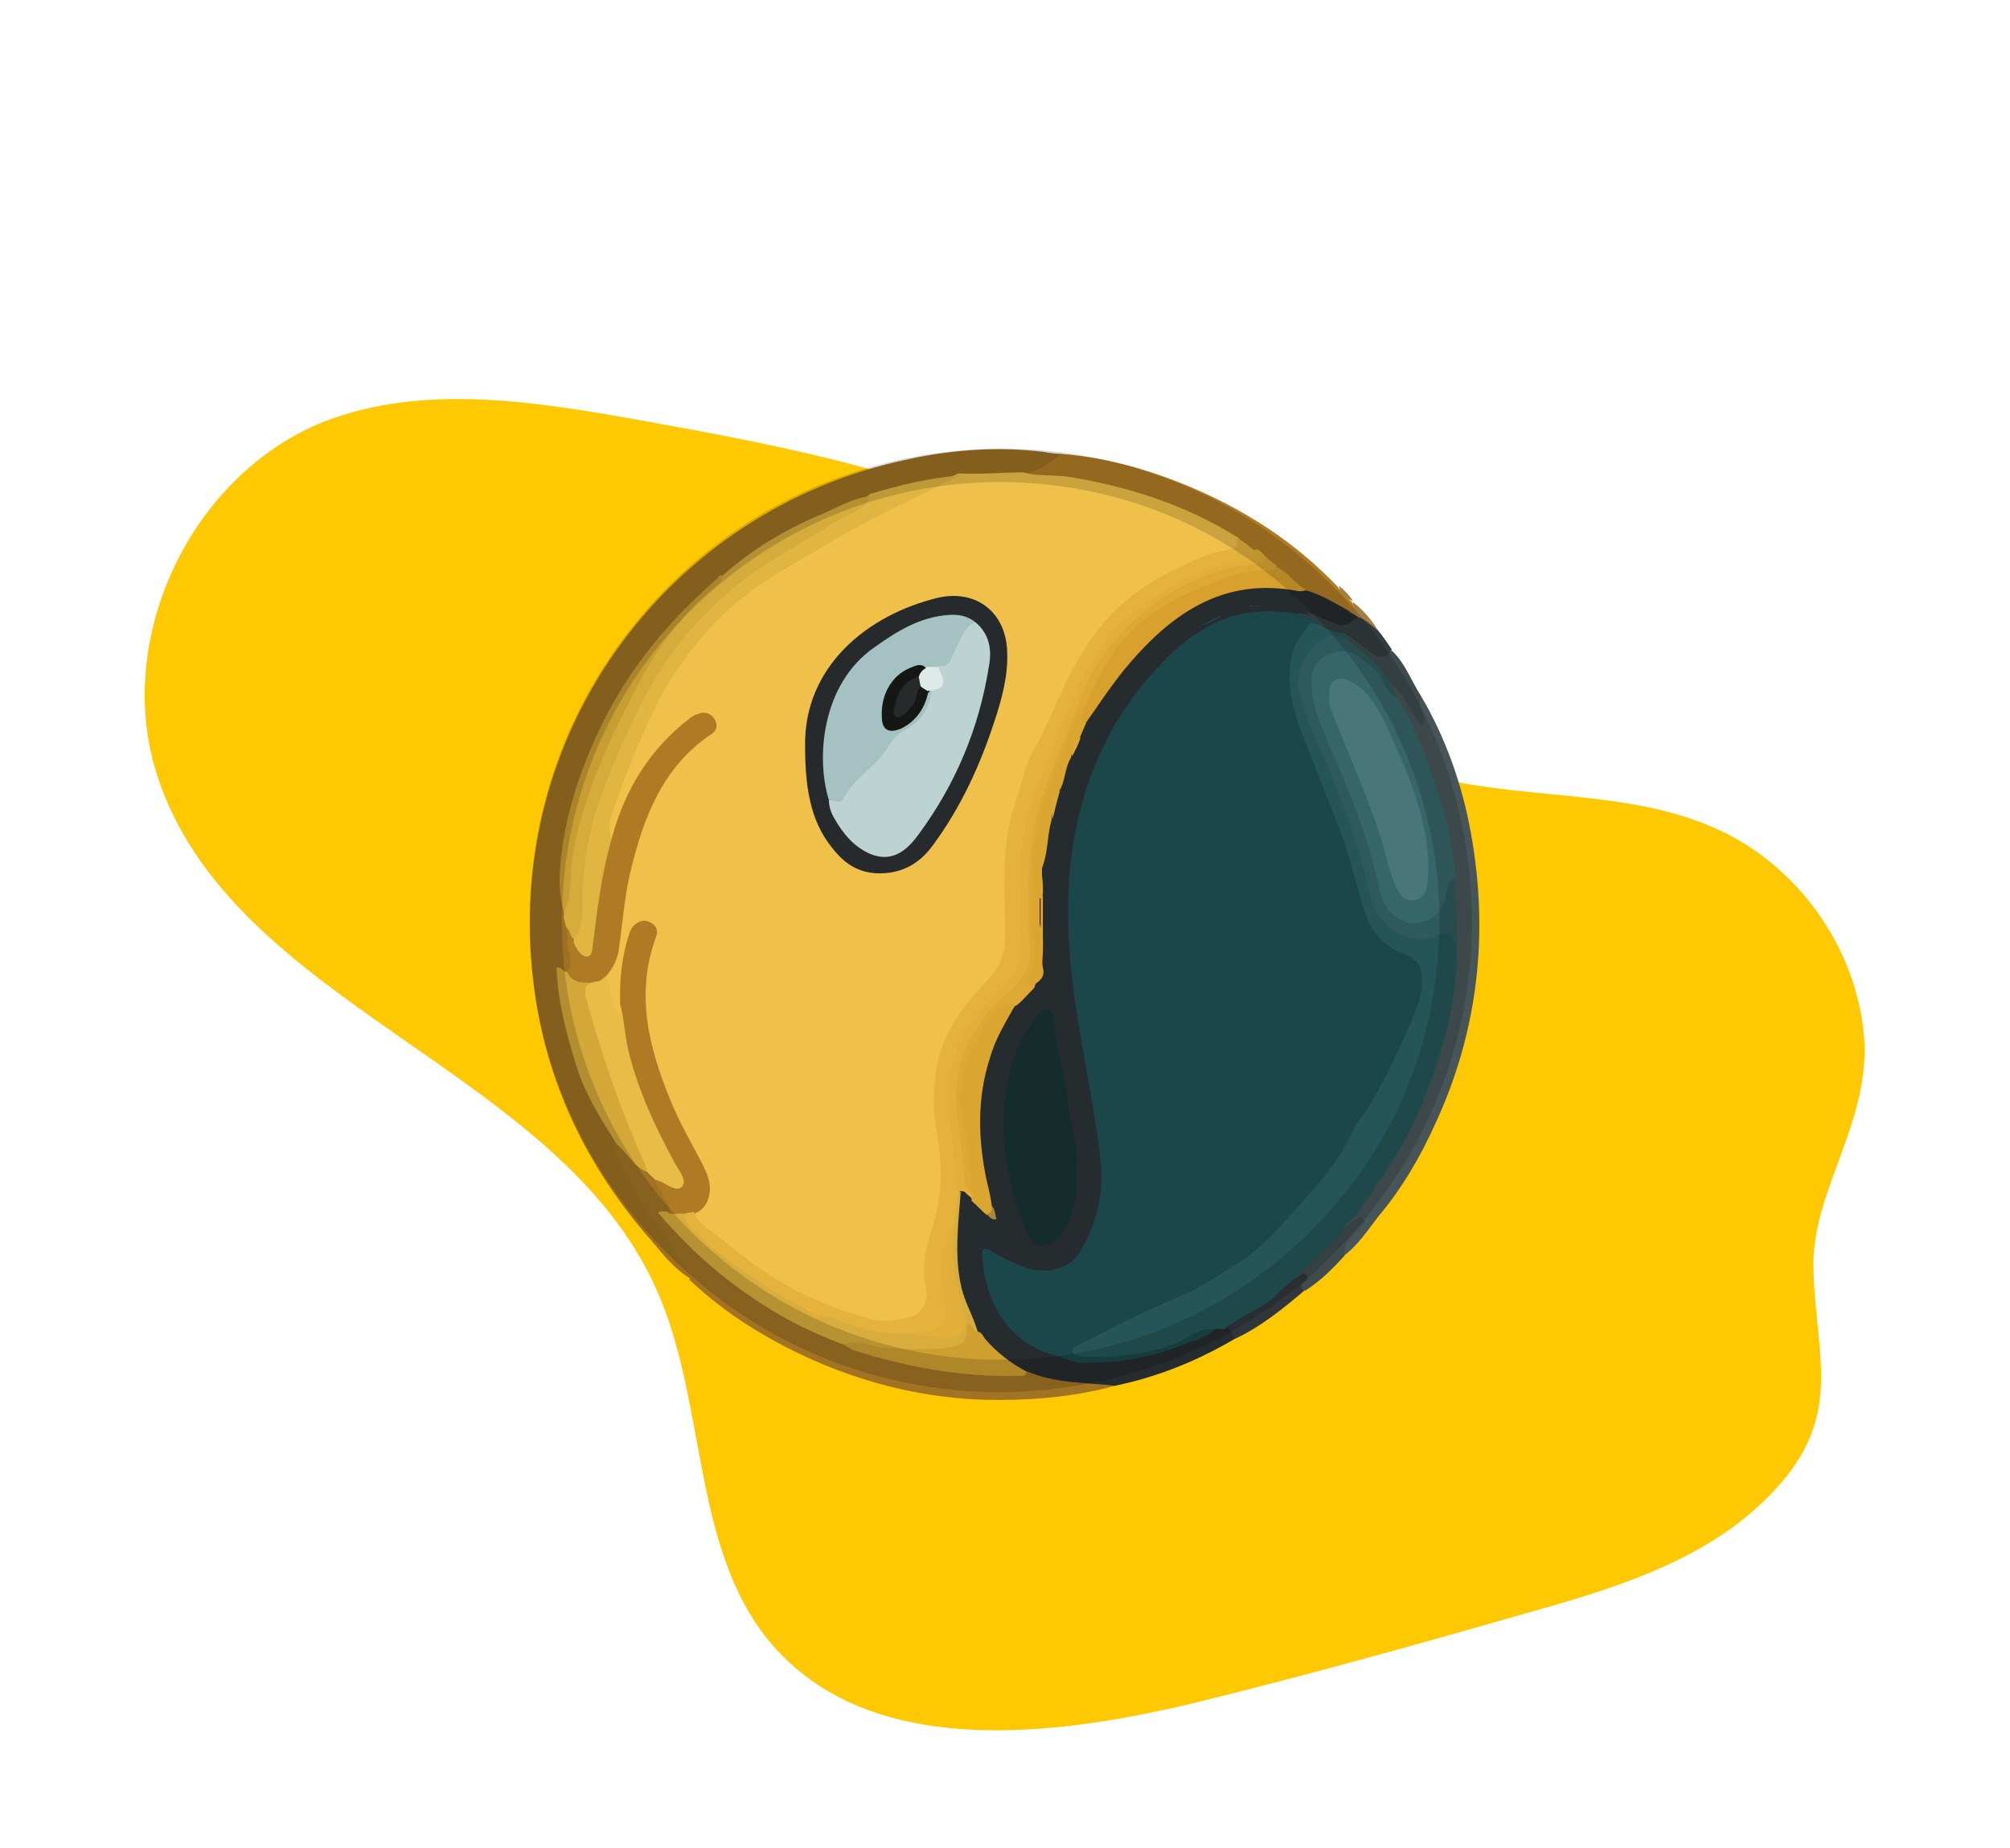<?xml version="1.0" encoding="utf-8"?>
<!-- Generator: Adobe Illustrator 25.3.1, SVG Export Plug-In . SVG Version: 6.00 Build 0)  -->
<svg version="1.1" id="Layer_1" xmlns:v="https://vecta.io/nano"
	 xmlns="http://www.w3.org/2000/svg" xmlns:xlink="http://www.w3.org/1999/xlink" x="0px" y="0px" viewBox="0 0 186 171"
	 style="enable-background:new 0 0 186 171;" xml:space="preserve">
<style type="text/css">
	.st0{fill:#FEC803;}
	.st1{fill:#9D7022;}
	.st2{fill:#262B2D;}
	.st3{fill:#475558;}
	.st4{fill:#A27323;}
	.st5{fill:#AF7B25;}
	.st6{fill:#404B4E;}
	.st7{fill:#30363A;}
	.st8{fill:#3F4A4C;}
	.st9{fill:#333C3F;}
	.st10{fill:#A47F41;}
	.st11{fill:#EFC14A;}
	.st12{fill:#E1B542;}
	.st13{fill:#AE7B24;}
	.st14{fill:#D5AB3B;}
	.st15{fill:#D3A839;}
	.st16{fill:#C89D32;}
	.st17{fill:#1B474A;}
	.st18{fill:#255559;}
	.st19{fill:#252B2E;}
	.st20{fill:#D9AD3D;}
	.st21{fill:#DDA833;}
	.st22{fill:#E2AF38;}
	.st23{fill:#D8A02C;}
	.st24{fill:#DBA630;}
	.st25{fill:#CFA030;}
	.st26{fill:#E2B03A;}
	.st27{fill:#A7873B;}
	.st28{fill:#37666A;}
	.st29{fill:#2E5A5D;}
	.st30{fill:#E8BC47;}
	.st31{fill:#E5B23B;}
	.st32{fill:#262A2C;}
	.st33{fill:#142C2C;}
	.st34{fill:#49767A;}
	.st35{fill:#BDD3D1;}
	.st36{fill:#A5C1C2;}
	.st37{fill:#DEE9E8;}
	.st38{fill:#141714;}
	.st39{fill:#27292B;}
	.st40{opacity:0.16;}
</style>
<g>
	<path class="st0" d="M172.4,95c-1-7.8-6.2-14.9-13.3-18.2c-8.6-4-18.7-2.6-27.8-5.3c-11.8-3.5-20.4-13.3-30.9-19.8
		C88,44.1,73.2,41.4,58.8,38.8C49.2,37.1,39.1,35.5,30,39c-12.3,4.9-19.5,20-15.5,32.6c6.8,21.4,37,27.1,46.2,47.6
		c4.8,10.6,3.2,24.1,10.7,32.9c9,10.5,25.5,8.7,38.9,5.5c10.2-2.5,20.3-5.3,30.4-8.2c8.2-2.3,16.8-4.8,22.8-10.8
		c7.5-7.4,4.4-13.1,4.3-21.7C167.9,109.5,173.5,103.3,172.4,95z"/>
</g>
<g>
	<g id="gnmW5u_1_">
		<g>
			<path class="st1" d="M63.9,118.3c-1.5-0.9-2.5-2.2-3.6-3.5c-6-6.8-9.8-14.7-10.9-23.6C46.4,67.7,62,47.1,84,42.5
				c4.1-0.9,8.3-1.2,12.5-0.7c0.6,0.1,1.2,0.2,1.8,0.2c0.1,0.2,0,0.4-0.1,0.5c-1.2,0.7-2.2,1.7-3.7,1.6c-1.8-0.1-3.7,0.2-5.5,0.2
				c-2.8,0.2-5.6,0.9-8.3,1.7c-2.7,0.7-5.1,1.8-7.5,3.1c-2.2,1.2-4.3,2.7-6.3,4.2c-4.1,3.3-7.4,7.2-10,11.8c-1.7,3-2.9,6.1-3.9,9.4
				c-0.9,3.2-1.2,6.5-0.6,9.8c0.1,0.5,0.2,0.9,0.3,1.4c-0.1,0.8,0,1.7,0.2,2.5c0.1,0.6,0.3,1.3-0.3,1.7c-0.3,0.1-0.6-0.1-0.8-0.4
				c0.6,5.2,1.8,10.1,4.7,14.5c0.3,0.5,0.7,1,0.9,1.7c0,0.6,0.1,1.2,0.5,1.7c1.3,2.2,2.6,4.4,4,6.5c0.8,1.1,1.7,2.3,2.2,3.6
				C64.1,117.9,64.5,118.2,63.9,118.3z"/>
			<path class="st2" d="M114.2,123.9c-3.4,2-7.1,3.5-11,4.3c-2.7,0.3-5.4,0-8-1c-2-0.9-3.7-2.3-5-4.1c-1.9-3.6-2.2-7.4-1.7-11.3
				c0.1-0.4,0-0.9,0.1-1.3c0-0.1,0.1-0.2,0.2-0.3c0.5-0.1,0.8,0.3,1.2,0.5c0.5,0.5,0.9,0.9,1.4,1.4c0,0,0.1,0.1,0.2,0.1
				c0.2,0,0.1-0.1,0.1-0.2c-0.1-0.2-0.2-0.4-0.3-0.6c-0.7-3.3-1.3-6.6-0.9-10c0.4-3.1,1.5-5.9,3.2-8.5c0.4-0.8,1.1-1.4,1.8-1.9
				c0.7-0.5,0.9-1.1,0.8-1.9c-0.1-1.2,0.3-2.4-0.1-3.5c-0.1-0.8-0.1-1.6,0-2.4c0.2-0.5,0.2-1.1,0.2-1.6c-0.1-1.9,0.2-3.8,0.7-5.7
				c0.2-0.9,0.4-1.8,0.7-2.6c0.4-1.1,0.4-2.3,1.1-3.3c0.3-0.6,0.6-1.1,0.7-1.7c0.1-0.5,0.4-1,0.6-1.5c2.4-3.5,4.8-7,8.2-9.6
				c3.5-2.7,7.4-3.8,11.8-2.8c1.7,0.2,3.2,1.1,4.6,2c0.3,0.2,0.7,0.4,0.9,0.7c-0.4,0.7-1.4,1.2-2.1,0.9c-0.8-0.3-1.7-0.5-2.5-1
				c-1.1-0.7-2.3-0.8-3.5-0.9c-0.8-0.1-1.6,0.2-2.4-0.2c-0.3-0.1-0.6,0.1-0.8,0.3c-0.9,0.8-2,1.3-3.1,1.8c-1.9,0.8-3.4,2.4-4.7,3.9
				c-1.8,1.9-3.4,4.1-4.4,6.6c-0.7,1.7-1.6,3.3-2.2,5.1c-0.1,0.3-0.2,0.6-0.4,0.8c-0.6,0.6-0.6,1.3-0.4,2.1c0.1,0.6,0,1.2-0.2,1.8
				c-0.4,0.9-0.3,2-0.5,2.9c-0.5,2.1,0.1,4.2,0.1,6.2c0,1.8,0.4,3.5,0.5,5.3c0.2,2.2,0.7,4.4,1,6.6c0.1,1.6,0.8,3,1,4.6
				c0,0.2,0.1,0.4,0.2,0.7c0.1,0.6,0.1,1.2-0.6,1.3c-0.8,0.1-0.9-0.5-1-1.1c-0.4-2.4-0.7-4.7-1.2-7c-0.3-1.2-0.1-2.4-0.5-3.5
				c-0.2-0.8-0.5-1.4-1.5-0.8c-0.2,0.1-0.5,0.1-0.8,0.2c-0.4,0.2-1,0.2-0.5,0.9c0.1,0.2,0,0.5-0.2,0.7c-1.7,2.8-2.6,5.8-2.3,9
				c0.3,3.6,0.6,7.3,2.6,10.5c0.7,1.2,2.2,1.3,3.1,0.2c1-1.3,1.5-2.9,1.6-4.6c0-0.9-0.1-1.8,0-2.7c0-0.4,0.2-0.8,0.6-0.9
				c0.4,0,0.6,0.4,0.7,0.7c0.1,0.1,0.1,0.3,0.1,0.4c0.8,2.8-0.8,6.9-3.2,8.4c-1.5,1-2.8,1-4.2-0.1c-0.7-0.5-1.5-0.9-2.2-1.3
				c-0.7-0.4-1.1-0.1-1.1,0.5c-0.1,1.9,0.1,3.8,1.1,5.5c0.6,0.9,1.3,1.8,2,2.6c1.2,1.5,2.9,2.2,4.8,2.3c0.5,0,1,0,1.5,0
				c4.4,0.1,8.5-0.9,12.4-3c0.3-0.2,0.6-0.3,0.9-0.3C114.2,122.5,114.4,123,114.2,123.9z"/>
			<path class="st3" d="M131.5,64.4c2.3,3.9,3.8,8.2,4.6,12.6c1.7,9.3,0.7,18.4-3.3,27c-1.4,3.1-3.1,6-5.3,8.6
				c-1,1.3-1.9,2.7-3.3,3.7c-0.4-0.6-0.2-1.2,0.3-1.7c0.4-0.4,0.7-0.9,1.3-1.5c-0.6,0.2-0.9,0.6-1.2,0.7c-0.3,0.1-0.6,0.6-0.9,0.1
				c0.3-1.2,1.4-2,2.1-3c4.1-5.5,6.8-11.6,8.1-18.3c0.4-1.8,0.3-3.6,0.5-5.5c0.2-1.3,0.1-2.6-0.1-3.8c-0.1-0.6,0-1.3,0-1.9
				c-0.2-2.9-0.9-5.7-1.8-8.5c-0.9-2.8-2-5.5-3.5-8.1c-0.1-0.5-0.5-0.9-0.4-1.5c0.5-0.3,0.7,0.2,0.9,0.5c0.7,0.8,1.1,1.8,1.8,2.6
				C131.5,65.7,130.7,65,131.5,64.4z"/>
			<path class="st4" d="M95.1,126.9c2.6,1.1,5.4,1,8.1,1.3c-4,1.1-8.1,1.4-12.3,1.3c-5.1-0.2-10-1.3-14.8-3.3
				c-4.5-1.9-8.7-4.4-12.3-7.8c0.2-0.6-0.3-1.2-0.5-1.4c-1-1-1.3-2.3-2.2-3.3c-0.9-1.1-1.8-2.4-2.4-3.7c-0.5-1-1.2-1.9-1.6-2.9
				c-0.1-0.4-0.3-0.7,0-1c0.5-0.1,0.7,0.2,0.9,0.5c0.5,0.7,1.2,1.3,1.9,1.8c0.3,0.3,0.5,0.5,0.8,0.8c0.6,0.6,0.8,1.5,1.2,2.2
				c0.2,0.3,0.2,0.6-0.2,0.9c-0.3,0.1-0.4,0.2-0.1,0.5c2.4,2.8,5.1,5.1,8.1,7.2c2.7,1.9,5.6,3.2,8.5,4.4
				C83.8,126.2,89.4,127.1,95.1,126.9z"/>
			<path class="st5" d="M124.8,56.5c-1.5-0.8-2.8-1.7-4.5-2c0,0,0-0.1,0.1-0.1c0,0,0.1,0,0.1,0c-0.9-0.6-1.5-1.4-2.4-1.9
				c-0.4-0.2-0.7-0.5-1-0.7c-0.3-0.3-0.6-0.5-1-0.7c-0.7-0.3-1.2-0.9-1.9-1.2c-3.1-1.8-6.4-3.3-9.9-4.2c-2.7-0.8-5.4-1.3-8.3-1.4
				c-0.5,0-1.2,0.2-1.4-0.5c1.5-0.1,2.5-1,3.6-1.8c4.1,0.3,7.9,1.4,11.6,2.9c5.3,2.2,10,5.2,14,9.4c0.3,0.5,0.8,1,1.3,1.4l0,0
				c0.1,0.3,0.4,0.6,0.2,0.9C125.2,56.7,125,56.7,124.8,56.5z"/>
			<path class="st6" d="M123.9,114c0.5-0.4,1-0.8,1.6-1.2c0.2-0.2,0.5-0.2,0.7,0c0.3,0.3-0.1,0.4-0.2,0.6c-0.3,0.4-0.7,0.8-1,1.1
				c-0.5,0.5-0.6,1-0.6,1.7c-1.1,1.2-2.2,2.3-3.6,3.2c-0.8-0.1-0.3-0.7-0.2-1.1c-1,0.2-1.4,1.5-2.5,1.1c-0.1-0.4,0.2-0.7,0.5-0.9
				c1.6-1.2,2.9-2.6,4.4-4C123.1,114.3,123.4,113.9,123.9,114z"/>
			<path class="st7" d="M118,119.4c0.8-0.1,1.3-0.8,2-1.2c0.3-0.2,0.6-0.6,0.9-0.2c0.3,0.3-0.1,0.5-0.3,0.7
				c-0.4,0.3-0.1,0.5,0.1,0.7c-2,1.7-4.1,3.4-6.5,4.5c-0.3-0.5-0.2-1.3-1.1-1.1c-0.1-0.4,0.2-0.6,0.4-0.7
				C115,121.2,116.5,120.3,118,119.4z"/>
			<path class="st8" d="M131.5,64.4c-0.1,0.5-0.2,0.9,0.1,1.4c0.2,0.4,0.3,0.9,0,1.4c-1-1.2-1.6-2.8-2.8-3.9c-0.1,0-0.3-0.1-0.4-0.2
				c-1.1-1.6-2.6-2.7-4-3.9c-0.1-0.2-0.2-0.4-0.1-0.6c0.4-0.2,0.7,0.1,1,0.3c0.5,0.3,1,0.7,1.4,1.1c0.7,0.6,1.3,0.7,2.1,0.2
				C130,61.3,130.6,63,131.5,64.4z"/>
			<path class="st9" d="M128.8,60.1c-0.5,0.9-1.2,0.8-1.9,0.3c-0.9-0.6-1.6-1.4-2.6-1.8c-0.9,0.3-1.7-0.2-2.4-0.7
				c-0.3-0.3-0.8-0.4-1.1-0.6c-0.2-0.1-0.7-0.2-0.4-0.6c0.4-0.2,0.7,0,1,0.1c0.8,0.3,1.6,0.7,2.5,1c0.7,0.2,1.2-0.4,1.8-0.7
				c1-0.2,1.2,0.8,1.8,1.2C128,58.9,128.4,59.5,128.8,60.1z"/>
			<path class="st10" d="M127.5,58.3c-0.6-0.4-1.1-1-1.8-1.2c-0.3-0.2-0.6-0.4-0.9-0.5c0.9,0.1,0.3-0.6,0.4-0.9
				C126.1,56.4,126.9,57.3,127.5,58.3z"/>
			<path class="st10" d="M125.2,55.6c-0.7-0.2-1.2-0.6-1.3-1.4C124.4,54.6,124.9,55.1,125.2,55.6z"/>
			<path class="st11" d="M94.7,43.7c1.3,0.4,2.7,0.2,4.1,0.4c5.6,0.9,10.9,2.6,15.7,5.6c0.4,0.3,0.4,0.6,0.1,0.9
				c-0.3,0.3-0.7,0.5-1.1,0.6c-2.9,0.5-5.4,2-7.8,3.6c-2.6,1.7-4.5,4.3-6,7c-1.6,3-3,6.1-4.4,9.2c-1.3,3.2-2.2,6.5-2.1,10
				c0.1,1.8,0,3.6,0.1,5.4c0.1,1.4-0.4,2.9-1.4,4c-1.1,1.1-2.1,2.4-3,3.7c-2,3-2.5,6.3-2,9.7c0.4,2.5,0.7,5,0.3,7.5
				c-0.3,1.5-0.7,2.9-1.1,4.4c-0.2,1-0.3,1.9-0.2,2.9c0.4,2.3-0.6,3.6-2.9,3.8c-1.5,0.1-3,0-4.4-0.7c-1.5-0.7-3.2-1.1-4.7-1.9
				c-3.4-1.9-6.5-4.2-9.4-6.8c-0.3-0.3-0.6-0.6-0.4-1.1c1.6-1.2,1.5-2.7,0.7-4.3c-1-2-2.2-4-3.1-6.1c-1.7-3.9-2.5-7.8-2.1-12
				c0.1-0.9,0.3-1.7,0.6-2.5c0.2-0.6,0.5-1.2-0.3-1.5c-0.8-0.3-1.2,0.4-1.4,1c-0.5,1.6-0.8,3.3-0.8,5c0,0.5,0,1,0,1.5
				c0,0.1,0,0.2,0,0.3c-0.1,0.3,0,0.8-0.5,0.8c-0.4,0-0.6-0.3-0.7-0.7c-0.4-0.9-0.5-1.9-0.7-2.8c1.4-2.3,1.3-4.9,1.7-7.5
				c0.7-4.1,1.8-7.9,4.2-11.4c0.9-1.4,2-2.7,3.4-3.7c0.5-0.3,1-0.7,0.6-1.4c-0.4-0.7-1.1-0.4-1.6,0c-1.4,1-2.6,2.2-3.6,3.5
				c-1.5,2.1-2.7,4.4-3.5,6.8c-0.1,0.2-0.1,0.4-0.3,0.6c-0.8-0.1-0.5-0.7-0.5-1.1c0.1-1.3,0.6-2.5,1-3.8c1.2-3.3,2.5-6.6,4.4-9.7
				c2.1-3.5,4.7-6.5,8.2-8.9c4.6-3.1,9.4-5.6,14.2-8.3c1.5-0.8,3.2-1.2,4.7-1.9C90.8,43.9,92.7,43.7,94.7,43.7z"/>
			<path class="st12" d="M88.8,44c-3.9,2-7.8,3.7-11.5,5.9c-3.5,2.1-7.1,3.9-10.1,6.7c-2.3,2.2-4.2,4.6-5.8,7.4
				c-1.8,3.3-3.2,6.9-4.5,10.5c-0.3,1-0.8,2-0.3,3.1c0.3,0.3,0.2,0.6,0.1,1c-0.7,2.7-1.1,5.4-1.4,8.2c0,0.1,0,0.2-0.1,0.3
				c-0.2,0.6-0.1,1.6-0.9,1.6c-0.9,0-1.4-0.8-1.5-1.7c0.8-2.2,0.8-4.6,1-6.9c0.2-2.7,1-5.1,1.9-7.6c1.3-3.5,2.8-7,4.8-10.2
				c2-3.2,4.4-6,7.4-8.4c2.8-2.3,6.1-4,9.2-6c1.1-0.7,2.4-1.2,3.4-2.2C83.2,44.9,86,44.2,88.8,44z"/>
			<path class="st13" d="M53.1,86.9c0,0.1,0,0.2,0,0.3c0.2,0.6,0.7,1.3,1.2,1.3c0.6,0,0.5-0.9,0.6-1.4c0.4-3.2,0.8-6.4,1.7-9.5
				c1.2-4.5,3.5-8.3,7.3-11.2c0.2-0.1,0.4-0.3,0.6-0.3c0.6-0.3,1.2-0.2,1.6,0.4c0.4,0.6,0.2,1.2-0.4,1.5c-4.5,3.1-6.2,7.8-7.4,12.8
				c-0.5,2.2-0.7,4.6-1,6.8c-0.1,1-0.5,1.9-1.2,2.7c-0.2,0.4-0.5,0.7-1,0.7c-0.6,0-1.3,0.1-1.9-0.2c-0.4-0.2-0.8-0.4-0.7-1
				c0.4-0.4,0.3-1,0.2-1.5c-0.2-0.9-0.3-1.9-0.2-2.8C53.2,85.8,52.9,86.5,53.1,86.9z"/>
			<path class="st14" d="M53.1,86.9c-0.4-0.3-0.3-0.8-0.7-1.1c-0.1-0.4-0.3-0.9-0.2-1.3c0.5-4.4,0.9-8.8,2.7-12.9
				c1.2-2.7,2.3-5.4,3.7-7.9c2-3.6,4.3-6.9,7.4-9.6c0.3-0.2,0.5-0.5,0.8-0.8c2.8-2.5,6-4.4,9.4-5.8c1.4-0.6,2.7-1.4,4.3-1.6
				c-0.5,1.4-2,1.6-3.1,2.3c-2.6,1.7-5.5,3.2-8,5c-2.3,1.7-4.4,3.7-6.2,5.9c-3.3,4.1-5.4,8.9-7.3,13.8c-1.2,3.1-1.9,6.4-2,9.8
				C53.9,83.9,54.1,85.5,53.1,86.9z"/>
			<path class="st15" d="M52.5,90c0.6,1.1,1.7,0.9,2.7,0.9c-0.9,0.6-0.7,1.4-0.5,2.3c1.3,4.5,2.7,8.9,4.6,13.1
				c0.3,0.6,0.9,1.2,0.5,2.1c-1.2-0.5-1.7-1.7-2.7-2.5c-1.5-2.4-3-4.7-3.8-7.4c-0.9-2.9-1.7-5.9-1.8-9C52,89.5,52.1,89.9,52.5,90z"
				/>
			<path class="st16" d="M66.8,53.2c0,0.3,0,0.6-0.3,0.8c-3.3,2.6-5.7,6-7.6,9.6c-2.4,4.6-4.6,9.3-5.7,14.4
				c-0.3,1.6-0.4,3.2-0.5,4.9c0,0.6-0.4,1-0.5,1.6c-0.3-1.2-0.5-2.5-0.4-3.7c0.2-3.6,1.1-7.1,2.4-10.4c1.4-3.5,3.1-6.7,5.4-9.7
				c2-2.7,4.3-5,6.8-7.2C66.5,53.2,66.7,53.2,66.8,53.2z"/>
			<path class="st17" d="M120.3,56.8c0.5,0.5,1.3,0.3,1.8,0.9c-1.5,0.5-2.1,1.7-2.4,3.1c-0.6,2.5,0.2,4.9,1,7.2
				c1,2.6,2.1,5.2,3.1,7.8c1,2.5,1.6,5.1,2.3,7.7c0.6,2,1.7,3.6,3.7,4.4c1.4,0.6,2.1,1.7,2,3.3c-0.1,1-0.3,1.9-0.7,2.8
				c-0.4,1-0.9,2.1-1.4,3.1c-1.3,2.5-2.4,5-4.1,7.2c-0.5,0.7-0.8,1.5-1.3,2.2c-1.8,2.7-3.9,5.1-6.2,7.5c-2.9,3.1-6.5,5.1-10.4,6.8
				c-2.7,1.2-5.3,2.4-7.8,3.9c-0.1,0.1-0.2,0.1-0.2,0.3c0.1,0.2,0.2,0.2,0.4,0.2c3.2,0.1,6.4,0,9.3-1.5c0.7-0.3,1.4-0.6,2.1-0.9
				c0.3-0.1,0.7-0.4,0.9,0.2c-0.8,0.8-1.9,1-2.9,1.4c-3.1,1.3-6.3,1.7-9.6,1.7c-2-0.2-3.9-0.8-5.6-2.1c-1.9-1.5-3-3.6-3.5-5.9
				c-0.1-0.6-0.2-1.2-0.2-1.8c0-1.1,0.5-1.4,1.4-0.9c0.8,0.4,1.6,0.8,2.4,1.2c2.5,1.1,4.6,0.4,5.9-2.1c1.5-3,1.5-6.2,1-9.4
				c-0.5-3.4-1.1-6.8-1.8-10.2c-0.5-2.5-0.8-5.1-0.9-7.7c-0.1-3.4-0.1-6.9,0.6-10.3c0.5-2.4,1.2-4.7,2.2-7c1-2.4,2.3-4.6,3.9-6.6
				c2.5-3.3,5.5-5.9,9.6-7c1.4-0.4,2.9-0.3,4.3-0.1C119.7,56.4,120,56.4,120.3,56.8z"/>
			<path class="st18" d="M112.4,123c-1-0.2-1.9,0.4-2.6,0.8c-2.2,1.2-4.6,1.5-7,1.7c-0.9,0.1-1.8,0-2.7,0c-0.3,0-0.7-0.1-0.8-0.4
				c-0.2-0.5,0.3-0.5,0.6-0.7c3-1.6,6-3.1,9.2-4.4c1.9-0.8,3.6-2,5.4-3.1c2.1-1.3,3.7-3.1,5.3-4.9c2-2.2,4.1-4.5,5.4-7.4
				c0.3-0.7,0.8-1.2,1.2-1.8c1.5-2.4,2.7-4.9,3.8-7.4c0.6-1.4,1.3-2.8,1.4-4.4c0-1.6-0.3-2.2-1.8-2.8c-2.1-0.8-3.1-2.4-3.7-4.4
				c-0.7-2.3-1.2-4.7-2.1-7c-1.1-2.8-2.2-5.6-3.3-8.4c-1-2.5-1.8-5.1-1.1-7.9c0.2-1.1,1-1.8,1.5-2.7c0.2-0.4,0.8,0.1,1.1,0
				c0.6,0.6,1.5,0.6,2.3,0.9c0.1,0.1,0.1,0.3,0.2,0.4c-0.6,0.3-1.4,0-2,0.5c-1.4,1-2.3,3-1.8,4.7c0.5,1.8,1.2,3.6,1.9,5.4
				c1.8,4.1,3.4,8.2,4.3,12.6c0.1,0.5,0.3,0.9,0.5,1.4c1.1,2.6,3,3.5,5.7,2.7c1.2-0.4,1.4-0.2,1.5,1.1c0.1,5.1-1.3,9.8-3.1,14.4
				c-1.5,3.8-3.9,7.2-6.2,10.5c-0.4,0.6-1.3,0.9-1.4,1.8c-1.9,1.8-3.9,3.6-5.8,5.4c-1.1,1.3-2.8,1.8-4.2,2.8
				c-0.3,0.2-0.6,0.3-0.8,0.6C112.9,122.9,112.7,122.9,112.4,123z"/>
			<path class="st19" d="M120.3,56.8c-2.6-0.4-5.1-0.4-7.6,0.7c-2.2,1-4.1,2.6-5.7,4.4c-4,4.3-6.4,9.4-7.5,15.1
				c-0.8,4.2-0.8,8.4-0.4,12.6c0.6,5.8,2,11.5,2.7,17.4c0.4,3.1-0.2,6-1.8,8.7c-1,1.7-2.9,2.2-5,1.6c-1.1-0.4-2.2-0.9-3.2-1.5
				c-0.6-0.4-1-0.4-0.9,0.4c0.2,3.6,1.9,7.6,6.1,9c1,0.3,2,0.6,2.9,1c-1.1-0.1-2.2,0-3.2-0.2c-0.9-0.2-1.8-0.7-2.5-1.4
				c-1.5-1.6-3-3.2-3.6-5.3c-0.3-1.3-0.5-2.6-0.4-3.9c0-0.5,0.4-0.8,0.8-1c0.4-0.2,0.6,0.2,0.8,0.3c1.2,0.4,2.1,1.5,3.3,2
				c1.6,0.7,2.7-0.3,3.8-1.2c1.6-1.2,2.8-6.1,1.9-8c-0.1-0.2-0.1-0.4-0.5-0.5c-0.5,1.2-0.1,2.5-0.2,3.8c-0.1,1.9-0.7,3.6-2.1,4.9
				c-0.8,0.7-2.4,0.3-3-0.6c-1.5-2.3-2-4.9-2.3-7.6c-0.2-1.4-0.5-2.9-0.4-4.3c0.1-1.9,0.2-3.8,1.2-5.5c0.5-0.9,0.4-2.1,1.4-2.8
				c0.1-0.1,0.1-0.4,0-0.5c-0.2-0.6,0-1,0.6-1.1c0.3-0.1,0.7,0,0.9-0.1c1.3-1,1.5-0.1,1.7,0.9c0.1,0.5,0.4,1.1,0.4,1.6
				c-0.2,1.9,0.8,3.7,0.8,5.6c0,1.2,0.7,2.5,0.6,3.8c0,0.3,0.1,0.7,0.6,0.7c0.6-0.1,0.5-0.6,0.5-1c-0.3-1.3-0.5-2.7-1-4
				c-0.5-1.2-0.2-2.5-0.6-3.7c-0.8-2.5-0.6-5.1-1.1-7.6c-0.4-1.8,0.2-3.6-0.5-5.4c-0.2-0.5,0.1-1,0.2-1.5c0.2-1.7-0.1-3.4,0.8-5
				c0.1-0.1,0.1-0.3,0.1-0.4c-0.7-1.9,0.7-3.3,1.3-4.9c0.7-1.8,1.4-3.7,2.4-5.4c0.9-1.5,1.9-3,3.1-4.4c0.9-1.1,2-1.9,2.9-2.9
				c0.8-0.8,1.7-1.5,2.8-1.8c1.2-0.4,2.1-1.1,3-1.9c0.3-0.3,0.7-0.9,1.2,0c0.2,0.4,0.8,0.2,1.3,0.1c1.6-0.1,3.1,0.1,4.4,0.9
				C121,56.8,120.7,56.8,120.3,56.8z"/>
			<path class="st20" d="M78.1,124.4c-4.2-1.5-7.9-3.7-11.4-6.5c-2.1-1.7-4-3.6-5.8-5.7c0.2-0.2,0.5-0.1,0.8-0.1
				c0.5,0,1-0.2,1.5,0.1c3,4.2,7.4,6.5,11.6,9c0.6,0.4,1.2,0.5,1.9,0.6c2.6,0.8,5.1,1.7,7.9,1.4c0.9,0.1,1.8,0.3,2.8,0.2
				c1.3-0.1,1.8-0.7,1.5-2c-0.3-1.2-0.6-2.4-0.8-3.6c-0.3-1.6-0.2-3.1,0-4.7c0.1-1,0.1-1.9,0.5-2.8c0.1-0.1,0.2-0.1,0.3,0
				c-0.2,2.8-0.6,5.6,0,8.5c0.3,1.6,1.2,3,1.6,4.5c-0.3,0.1-0.7,0-0.8,0.5c-0.2,0.8-0.9,1.1-1.7,1.2c-2.4,0.3-4.8,0.3-7.2-0.2
				C79.8,124.6,79,124.4,78.1,124.4z"/>
			<path class="st21" d="M117.2,51.6c0.3,0.2,0.6,0.5,0.9,0.7c0.2,0.6-0.3,0.7-0.6,0.7c-3.8,0.5-7.3,1.8-10.4,4
				c-2.1,1.5-3.8,3.4-5,5.8c-0.4,0.9-0.7,1.8-1.3,2.6c-0.8,1.2-1.1,2.5-1.6,3.8c-0.9,2-1.7,4.1-2.3,6.3c-0.7,2.8-1,5.6-0.8,8.5
				c0.2,2.5,0.5,5-0.4,7.4c-0.5,0.5-1,1.1-1.6,1.6c-1.1,0.4-1.9,1.2-2.5,2.1c-2.2,3.1-2.8,6.4-1.9,10.1c0.3,1.3,0.5,2.6,0.5,3.9
				c0,0.4,0,0.8-0.2,1.2c-0.4,0.2-0.5-0.1-0.7-0.3c-0.3-2.1-0.5-4.2-0.8-6.3c-0.4-2.6-0.1-5,1.1-7.3c0.9-1.7,2-3.3,3.5-4.5
				c1.7-1.4,2.2-3.1,2-5.2c-0.2-3-0.2-6,0.2-9.1c0.4-3.3,1.8-6.3,3-9.3c1-2.5,1.9-5.1,3.4-7.4c1.5-2.2,3.4-4,5.6-5.5
				C110.3,53.2,113.6,52.2,117.2,51.6z"/>
			<path class="st22" d="M117.2,51.6c-0.2,0.8-0.9,0.6-1.4,0.6c-5.3,0.8-9.6,3.4-13,7.5c-1.3,1.5-2.3,3.4-3,5.4
				c-1.1,2.8-2.3,5.6-3.3,8.4c-0.9,2.5-1.2,5.1-1.3,7.8c0,2-0.1,4.1,0.1,6.1c0.2,1.7-0.5,3.2-2,4.4c-2.5,2-4.2,4.7-4.7,8
				c-0.4,2.7,0.3,5.3,0.6,8c0.1,0.6-0.2,1.3,0.1,1.9c-0.1,0.1,0,0.4-0.2,0.5l-0.1,0c0,0-0.1,0-0.1,0c-0.1,0-0.2,0-0.3,0
				c-0.4-0.2-0.5-0.5-0.5-0.9c0.1-2-0.5-4-0.5-6c0-0.9,0-1.9,0-2.8c0-1.1,0.1-2.2,0.6-3.3c0.6-0.7,0.9-1.5,1.2-2.3
				c0.6-1.3,1.6-2.2,2.6-3.2c0.7-0.8,1.5-1.6,2-2.5c0.5-1.3,0.3-2.6,0.1-3.9c-0.1-1.1-0.1-2.1,0-3.2c0.2-1.7,0.2-3.3,0.4-5
				c0.1-2.1,0.9-4,1.7-5.9c1.1-2.6,2-5.1,3.2-7.6c1.9-4.2,4.8-7.4,8.8-9.7c2.2-1.2,4.5-2,6.9-2.6c0.4-0.1,0.8-0.1,1.1-0.5
				C116.7,50.9,116.9,51.3,117.2,51.6z"/>
			<path class="st23" d="M100.5,65.1c0.5-1.1,1-2.1,1.6-3.2c2.1-4,5.7-6.3,9.7-7.8c1.7-0.7,3.6-1.5,5.6-1.3c0.3,0,0.6,0,0.6-0.4
				c1.1,0.4,1.7,1.5,2.9,2.2c-0.4,0.1-0.5,0.1-0.7,0.1c-7.1-1.4-12,2.2-16.2,7.3c-1.3,1.6-2.4,3.3-3.6,5c-0.7,0.3-0.6-0.2-0.5-0.6
				C100.1,65.9,100.3,65.5,100.5,65.1z"/>
			<path class="st24" d="M89.8,110.2c0.2-2.6-0.5-5.2-0.9-7.7c-0.3-2.5,0.6-4.6,1.7-6.7c0.5-1,1.2-2,2.2-2.7
				c0.4-0.3,0.7-0.5,1.2-0.2c-0.9,1.6-1.9,3.2-2.4,5c-1.2,3.7-1.1,7.5-0.3,11.3c0.2,0.8,0.4,1.7,0.5,2.5c0.2,0.5,0.2,0.8-0.5,0.7
				c-0.5-0.4-0.9-0.9-1.4-1.3C90,110.6,89.5,110.5,89.8,110.2z"/>
			<path class="st25" d="M78.1,124.4c1.4-0.6,2.7,0.3,4,0.3c2.2,0.1,4.3,0.3,6.4-0.2c1-0.2,1-1.2,1-2c0.5,0,0.5,0.7,0.9,0.7
				c0.4,0,0.5,0.3,0.7,0.6c1.1,1.3,2.4,2.3,3.9,3.1c-0.1,0.5-0.5,0.4-0.8,0.4c-5.2,0.1-10.3-0.8-15.3-2.4
				C78.7,124.8,78.4,124.6,78.1,124.4z"/>
			<path class="st24" d="M100.5,65.1c0,0.4-0.2,0.8-0.3,1.1c-0.2,0.4-0.1,0.6,0.3,0.7c-0.2,0.5-0.4,0.9-0.6,1.4
				c-0.4,0.5-0.7,1.1-0.8,1.8c-0.6,1-0.5,2.2-1.1,3.1c-0.5,0.8-0.6,1.8-0.7,2.7c-0.4,1.4-0.3,2.8-0.8,4.2c-0.2,0.5,0,1.2,0,1.8
				c0,0.4,0.1,0.8-0.2,1.2c0,0-0.1-0.1-0.1-0.1c0-0.1,0-0.1,0-0.1c0,1.5,0,3.1,0,4.7c0.1-0.6-0.1-1.3,0.1-1.9
				c0.3,0.8,0.2,1.7,0.2,2.5c0,0.4-0.1,0.8,0,1.3c0.3,1-0.5,1.4-1.1,1.8c-0.2-0.2-0.5-0.3-0.3-0.7c1.1-2.1,0.4-4.4,0.4-6.6
				c0-1.2,0-2.3,0-3.5c0-1.4,0.3-2.7,0.5-4c0.2-1.4,0.7-2.6,1.2-3.9c0.8-2.1,1.6-4.2,2.4-6.3C100,65.7,100.1,65.3,100.5,65.1z"/>
			<path class="st21" d="M96.5,85.7c0,0.7,0,1.5,0,2.2c-0.1,0-0.1,0-0.2,0c0-1.9,0-3.8,0-5.8c0.3,0.3,0.1,0.6,0.2,0.9
				C96.5,83.9,96.5,84.8,96.5,85.7z"/>
			<path class="st21" d="M97.4,75.8c-0.1-1-0.1-1.9,0.7-2.7C97.8,74.1,97.6,75,97.4,75.8z"/>
			<path class="st21" d="M99.2,70c-0.1-0.8,0.1-1.4,0.8-1.8C99.8,68.9,99.5,69.4,99.2,70z"/>
			<path class="st26" d="M89.8,110.2c0,0.3,0.5,0.4,0.2,0.7c-0.3-0.2-0.6-0.5-0.8-0.7c0-0.2,0-0.4,0.2-0.5
				C89.4,110,89.5,110.1,89.8,110.2z"/>
			<path class="st27" d="M91.3,112.3c0.4,0,0.5-0.3,0.5-0.7c0.3,0.3,0.3,0.8,0.4,1.2C91.7,112.9,91.5,112.5,91.3,112.3z"/>
			<path class="st28" d="M129.3,64.6c1.5,2.3,2.4,4.7,3.3,7.3c1.1,3,1.9,6.1,2.1,9.4c-0.4,0.6-0.4,1.3-0.6,1.9
				c-0.6,1.7-1.6,2.5-3.2,2.6c-1.3,0-2.5-0.9-3.1-2.4c-0.8-2.1-1.2-4.4-2-6.5c-0.9-2.6-2-5.2-3.1-7.8c-0.8-1.9-1.7-3.8-1.6-6
				c0-1.3,0.5-2.2,1.7-2.7c1.1-0.5,2.3-0.4,3.4,0.4C127.6,61.7,128.3,63.3,129.3,64.6z"/>
			<path class="st29" d="M129.3,64.6c-0.5-0.3-1-0.7-1.2-1.3c-0.5-1.2-1.6-2-2.6-2.7c-0.8-0.5-1.8-0.4-2.7,0
				c-0.8,0.4-1.4,1.1-1.4,2.1c-0.2,2.3,0.8,4.2,1.6,6.2c1.8,4.1,3.5,8.3,4.5,12.7c0.2,1,0.5,2.2,1.3,2.9c1.6,1.6,4.2,1,4.9-1.2
				c0.2-0.7,0.1-1.6,0.9-2.1c-0.1,1.7,0.3,3.3,0.2,5c0,0.4,0.1,0.8-0.2,1.1c-0.2-0.8-0.5-1.2-1.5-0.8c-2.3,1-4.9-0.2-5.9-2.6
				c-0.7-1.7-0.9-3.5-1.5-5.3c-1.1-3.4-2.3-6.7-3.8-9.9c-0.7-1.5-1.2-3.1-1.7-4.7c-0.5-1.8,0.8-4.3,2.6-5.1c0.6-0.3,1.1,0,1.6,0.1
				c1.7,1.2,3.2,2.4,4.3,4.3C129,63.7,129.1,64.2,129.3,64.6z"/>
			<path class="st13" d="M63.3,112.3c-0.5-0.1-1.1,0.2-1.6-0.2c0.2-0.1,0.3-0.3,0.2-0.5c-0.4-0.8-0.9-1.6-1.3-2.4
				c0.6-0.4,1,0.2,1.4,0.3c0.2,0.1,0.5,0.2,0.7,0c0.2-0.2,0-0.4,0-0.6c-0.1-0.3-0.3-0.6-0.5-0.9c-2.1-4-4-8-4.8-12.5
				c-0.1-0.8,0.3-1.6,0-2.4c-0.1-2.2,0.1-4.5,0.8-6.6c0.1-0.4,0.3-0.8,0.6-1c0.5-0.4,1-0.4,1.5-0.1c0.5,0.3,0.6,0.8,0.4,1.3
				c-1.9,5.2-0.7,10.1,1.3,15c0.8,2,1.9,3.9,2.9,5.8c0.5,1,1,2,0.7,3.2c-0.2,0.8-0.6,1.3-1.4,1.6C63.9,112.4,63.6,112.5,63.3,112.3z
				"/>
			<path class="st30" d="M57.4,92.9c0.4,1.5,0.4,3,0.8,4.5c0.9,3.6,2.5,7,4.3,10.3c0.4,0.7,1.1,1.5,0.6,2.1c-0.5,0.5-1.3-0.2-2-0.5
				c-0.2-0.1-0.4-0.1-0.5-0.2c-0.2-0.2-0.5-0.4-0.7-0.7c-0.3-1.1-0.9-2.1-1.3-3.2c-1.7-4.1-3.1-8.3-4.3-12.6c-0.3-1-0.3-1.6,0.9-1.8
				c0.4,0,0.6-0.3,0.9-0.5c0.6,1.1,0.3,2.5,1.2,3.5C57.5,93.6,57.4,93.2,57.4,92.9z"/>
			<path class="st31" d="M63.3,112.3c0.3-0.1,0.6-0.1,0.9-0.2c0.3,1,1.3,1.6,2,2.1c1.9,1.5,3.8,3.1,5.9,4.3c2.6,1.6,5.5,2.7,8.4,3.5
				c1.3,0.4,2.6,0.1,3.9-0.2c0.8-0.2,1.6-1.5,1.3-2.6c-0.5-2,0-3.9,0.6-5.7c1-3.1,0.9-6.2,0.3-9.3c-0.3-1.7-0.2-3.3,0-5
				c0.4-2.8,1.7-5,3.5-7.1c1.2-1.4,2.8-2.7,2.9-4.9c0-0.5,0-0.9,0-1.4c0-2.8-0.2-5.6,0.2-8.4c0.3-2.1,1.1-4,1.6-6
				c0.4-1.4,1.2-2.5,1.8-3.8c1.4-3,2.6-6.1,4.6-8.8c2.2-3,5-5,8.3-6.5c1.3-0.6,2.5-1.2,4-1.4c0.5-0.1,1.3-0.2,0.9-1.1
				c0.7,0.2,1.2,0.8,1.8,1.2c0.2,0.4,0.2,0.6-0.3,0.7c-1.1,0.2-2.3,0.4-3.4,0.7c-2.7,0.9-5.1,2.3-7.4,4.1c-3.9,3.1-5.6,7.4-7.3,11.8
				c-0.9,2.4-2,4.7-2.7,7.1c-0.2,0.5-0.3,1.1-0.3,1.6c-0.4,1.7-0.2,3.4-0.4,5.2c0,1.1,0,2.2,0,3.4c0.1,1.4,0.3,2.7-0.2,4
				c-1,1.7-2.7,2.8-3.8,4.4c-0.2,0.3-0.5,0.6-0.7,1c-0.5,0.7-0.8,1.5-1.1,2.2c-0.6,1-0.7,2-0.7,3.1c-0.2,1-0.2,1.9,0,2.9
				c0.2,2.3,0.4,4.6,0.7,7c0.1,1-0.2,1.9-0.2,2.9c-1,2.2-1.1,4.4-0.7,6.7c0.1,0.6,0.1,1.2,0,1.8c-0.3,1.3-0.9,1.8-2.3,1.7
				c-0.3,0-0.5-0.1-0.7,0.1c-2.8,0.2-5.5-0.6-8.1-1.6c-0.6-0.2-1.3-0.3-1.8-0.7c-1.7-0.6-3.2-1.6-4.7-2.6c-2-1.4-4-2.7-5.7-4.4
				C63.8,113.6,63.4,113,63.3,112.3z"/>
			<path class="st32" d="M74.5,69c-0.1-7.3,5.7-12.1,12.3-13.7c3.6-0.8,6.3,1.4,6.4,5c0.1,2.2-0.5,4.4-1.2,6.5
				c-1.3,4-3.1,7.9-5.6,11.3c-1.2,1.7-2.8,2.7-5,2.7c-1.7,0-3-0.7-4.1-2C75.2,76.4,74.5,73.5,74.5,69z"/>
			<path class="st33" d="M99.6,108.2c0.1,1.9-0.1,3.7-1,5.4c-0.3,0.6-0.7,1-1.2,1.3c-0.8,0.6-1.8,0.4-2.2-0.5
				c-1.2-2.5-1.8-5.1-2.2-7.9c-0.3-2.6-0.1-5.1,0.5-7.6c0.5-1.9,1.5-3.6,2.6-5.1c0.2-0.3,0.5-0.5,0.9-0.4c0.4,0.1,0.5,0.5,0.5,0.8
				c0.2,2.8,1.1,5.5,1.4,8.3C99.2,104.5,99.8,106.3,99.6,108.2z"/>
			<path class="st26" d="M84.6,123.5c0.1-0.2,0.4-0.2,0.6-0.2c1.8-0.1,2.5-1.1,2.2-2.8c-0.2-1.6-0.5-3.1-0.1-4.7
				c0.2-0.9,0.5-1.8,1.1-2.5c-0.6,2.6,0,5.2,0.7,7.7c0.1,0.5,0.3,1,0.2,1.5c-0.1,0.8-0.5,1.3-1.5,1.3
				C86.7,123.7,85.7,123.6,84.6,123.5z"/>
			<path class="st26" d="M74.7,121.2c0.6,0.2,1.3,0.3,1.8,0.7C75.8,121.9,75.1,121.9,74.7,121.2z"/>
			<path class="st26" d="M94.5,82.1c0-1.7-0.2-3.5,0.4-5.2C94.8,78.7,94.8,80.4,94.5,82.1z"/>
			<path class="st26" d="M94.2,89.6c0.3-1.3,0.2-2.7,0.2-4C94.8,86.9,95,88.2,94.2,89.6z"/>
			<path class="st26" d="M88.6,97.2c0.1-0.9,0.4-1.6,1.1-2.2C89.5,95.8,89.2,96.5,88.6,97.2z"/>
			<path class="st26" d="M88,103.3c-0.4-1-0.4-1.9,0-2.9C88,101.3,88,102.3,88,103.3z"/>
			<path class="st34" d="M123,64.7c0-0.9,0-1.5,0.6-1.8c0.6-0.3,1.1,0,1.7,0.3c1.7,1.1,2.5,2.9,3.3,4.6c1.2,2.8,2.5,5.5,3.1,8.5
				c0.4,1.8,0.6,3.6,0.4,5.5c-0.1,0.8-0.5,1.4-1.3,1.5c-0.9,0.1-1.2-0.5-1.6-1.2c-0.6-1.3-0.9-2.8-1.3-4.2
				c-1.2-3.9-2.9-7.6-4.4-11.4C123.2,65.8,123,65.2,123,64.7z"/>
			<path class="st35" d="M90.3,57.6c1.3,1.1,1.5,2.6,1.2,4.1c-0.9,5.7-3.1,10.9-6.5,15.5c-1.5,2.1-3,2.5-4.7,1.7
				c-1.4-0.7-2.3-1.8-3.1-3.2c-0.3-0.5-0.5-1.1-0.5-1.7c1.5-0.2,2-1.8,3-2.6c1.3-1,2-2.4,3.2-3.6c0.1-0.1,0.2-0.3,0.4-0.4
				c1.5-0.8,2.2-2.1,2.8-3.6c0.8-0.4,1.1-0.9,0.7-1.8c-0.1-0.2-0.1-0.4,0.1-0.5c0.8-0.4,1.1-1.1,1.4-1.8c0.3-0.6,0.5-1.2,1-1.8
				C89.5,57.7,89.8,57.4,90.3,57.6z"/>
			<path class="st36" d="M86.2,63.9c-0.2,1.6-0.9,2.8-2.4,3.6c-0.6,0.3-1.2,0.9-1.5,1.4c-1.1,2-3.2,3-4.2,4.9
				c-0.4,0.7-0.9,0.2-1.4,0.2c-1.2-3.8-0.7-10.7,4.2-14.1c2.1-1.5,4.2-2.8,6.8-3c1-0.1,1.9,0.1,2.6,0.7c-0.8,0.2-1.1,0.9-1.4,1.5
				c-0.3,0.6-0.6,1.2-0.9,1.9c-0.2,0.5-0.6,0.7-1.1,0.6c-0.3,0.3-0.6,0.3-1,0.2c-1.3-0.3-2.7,0.4-3.4,1.8c-0.4,0.8-0.5,1.6-0.5,2.5
				c0,1,0.5,1.3,1.5,0.9c0.9-0.4,1.3-1.1,1.8-1.9c0.2-0.4,0.3-0.8,0.7-1.1C86,63.9,86.1,63.9,86.2,63.9z"/>
			<path class="st37" d="M86.2,63.9c-0.1,0-0.2,0-0.3,0c-0.4,0.1-0.6-0.1-0.9-0.4c-0.2-0.3-0.3-0.6-0.2-1c0.2-0.4,0.2-0.9,0.9-0.8
				c0.4,0,0.7,0,1.1,0C87.6,63.2,87.4,63.7,86.2,63.9z"/>
			<path class="st38" d="M85.2,63.5c0.2,0.2,0.5,0.3,0.7,0.5c-0.3,1.5-1.1,2.7-2.5,3.4c-1.2,0.5-1.8,0.1-1.8-1.1
				c-0.1-2,0.9-3.8,2.6-4.5c0.5-0.2,1-0.5,1.5,0c-0.4,0.2-0.6,0.5-0.7,0.9c-0.7,0.8-1.7,1.2-1.8,2.4c0,0.3-0.3,0.6,0.1,0.8
				c0.3,0.2,0.5-0.2,0.7-0.4c0.3-0.4,0.5-0.9,0.6-1.4C84.7,63.7,84.7,63.2,85.2,63.5z"/>
			<path class="st39" d="M85.2,63.5c-0.5,0.5-0.3,1.4-0.9,1.9c-0.2,0.2-0.3,0.5-0.5,0.6c-0.3,0.2-0.6,0.5-0.9,0.3
				c-0.3-0.2-0.2-0.6-0.1-0.9C83,64,83.7,63,85,62.6C85.1,62.9,85.1,63.2,85.2,63.5z"/>
		</g>
	</g>
	<g class="st40">
		<path d="M92.6,128.8c-11.6,0-22.5-4.5-30.7-12.7C53.6,107.9,49,97,49,85.3s4.5-22.6,12.7-30.9s19.2-12.8,30.8-12.9l0,0h0.1
			c11.6,0,22.5,4.5,30.7,12.7c8.3,8.2,12.8,19.2,12.9,30.8s-4.5,22.6-12.7,30.9S104.3,128.7,92.6,128.8
			C92.7,128.8,92.6,128.8,92.6,128.8z M92.5,44.6c-10.8,0-21,4.3-28.7,12S52,74.5,52,85.3s4.3,21,12,28.7
			c7.7,7.6,17.8,11.8,28.6,11.8h0.1c10.8,0,21-4.3,28.7-12s11.8-17.8,11.8-28.6s-4.3-21-12-28.7C113.6,48.8,103.4,44.6,92.5,44.6
			L92.5,44.6L92.5,44.6z"/>
	</g>
</g>
</svg>
